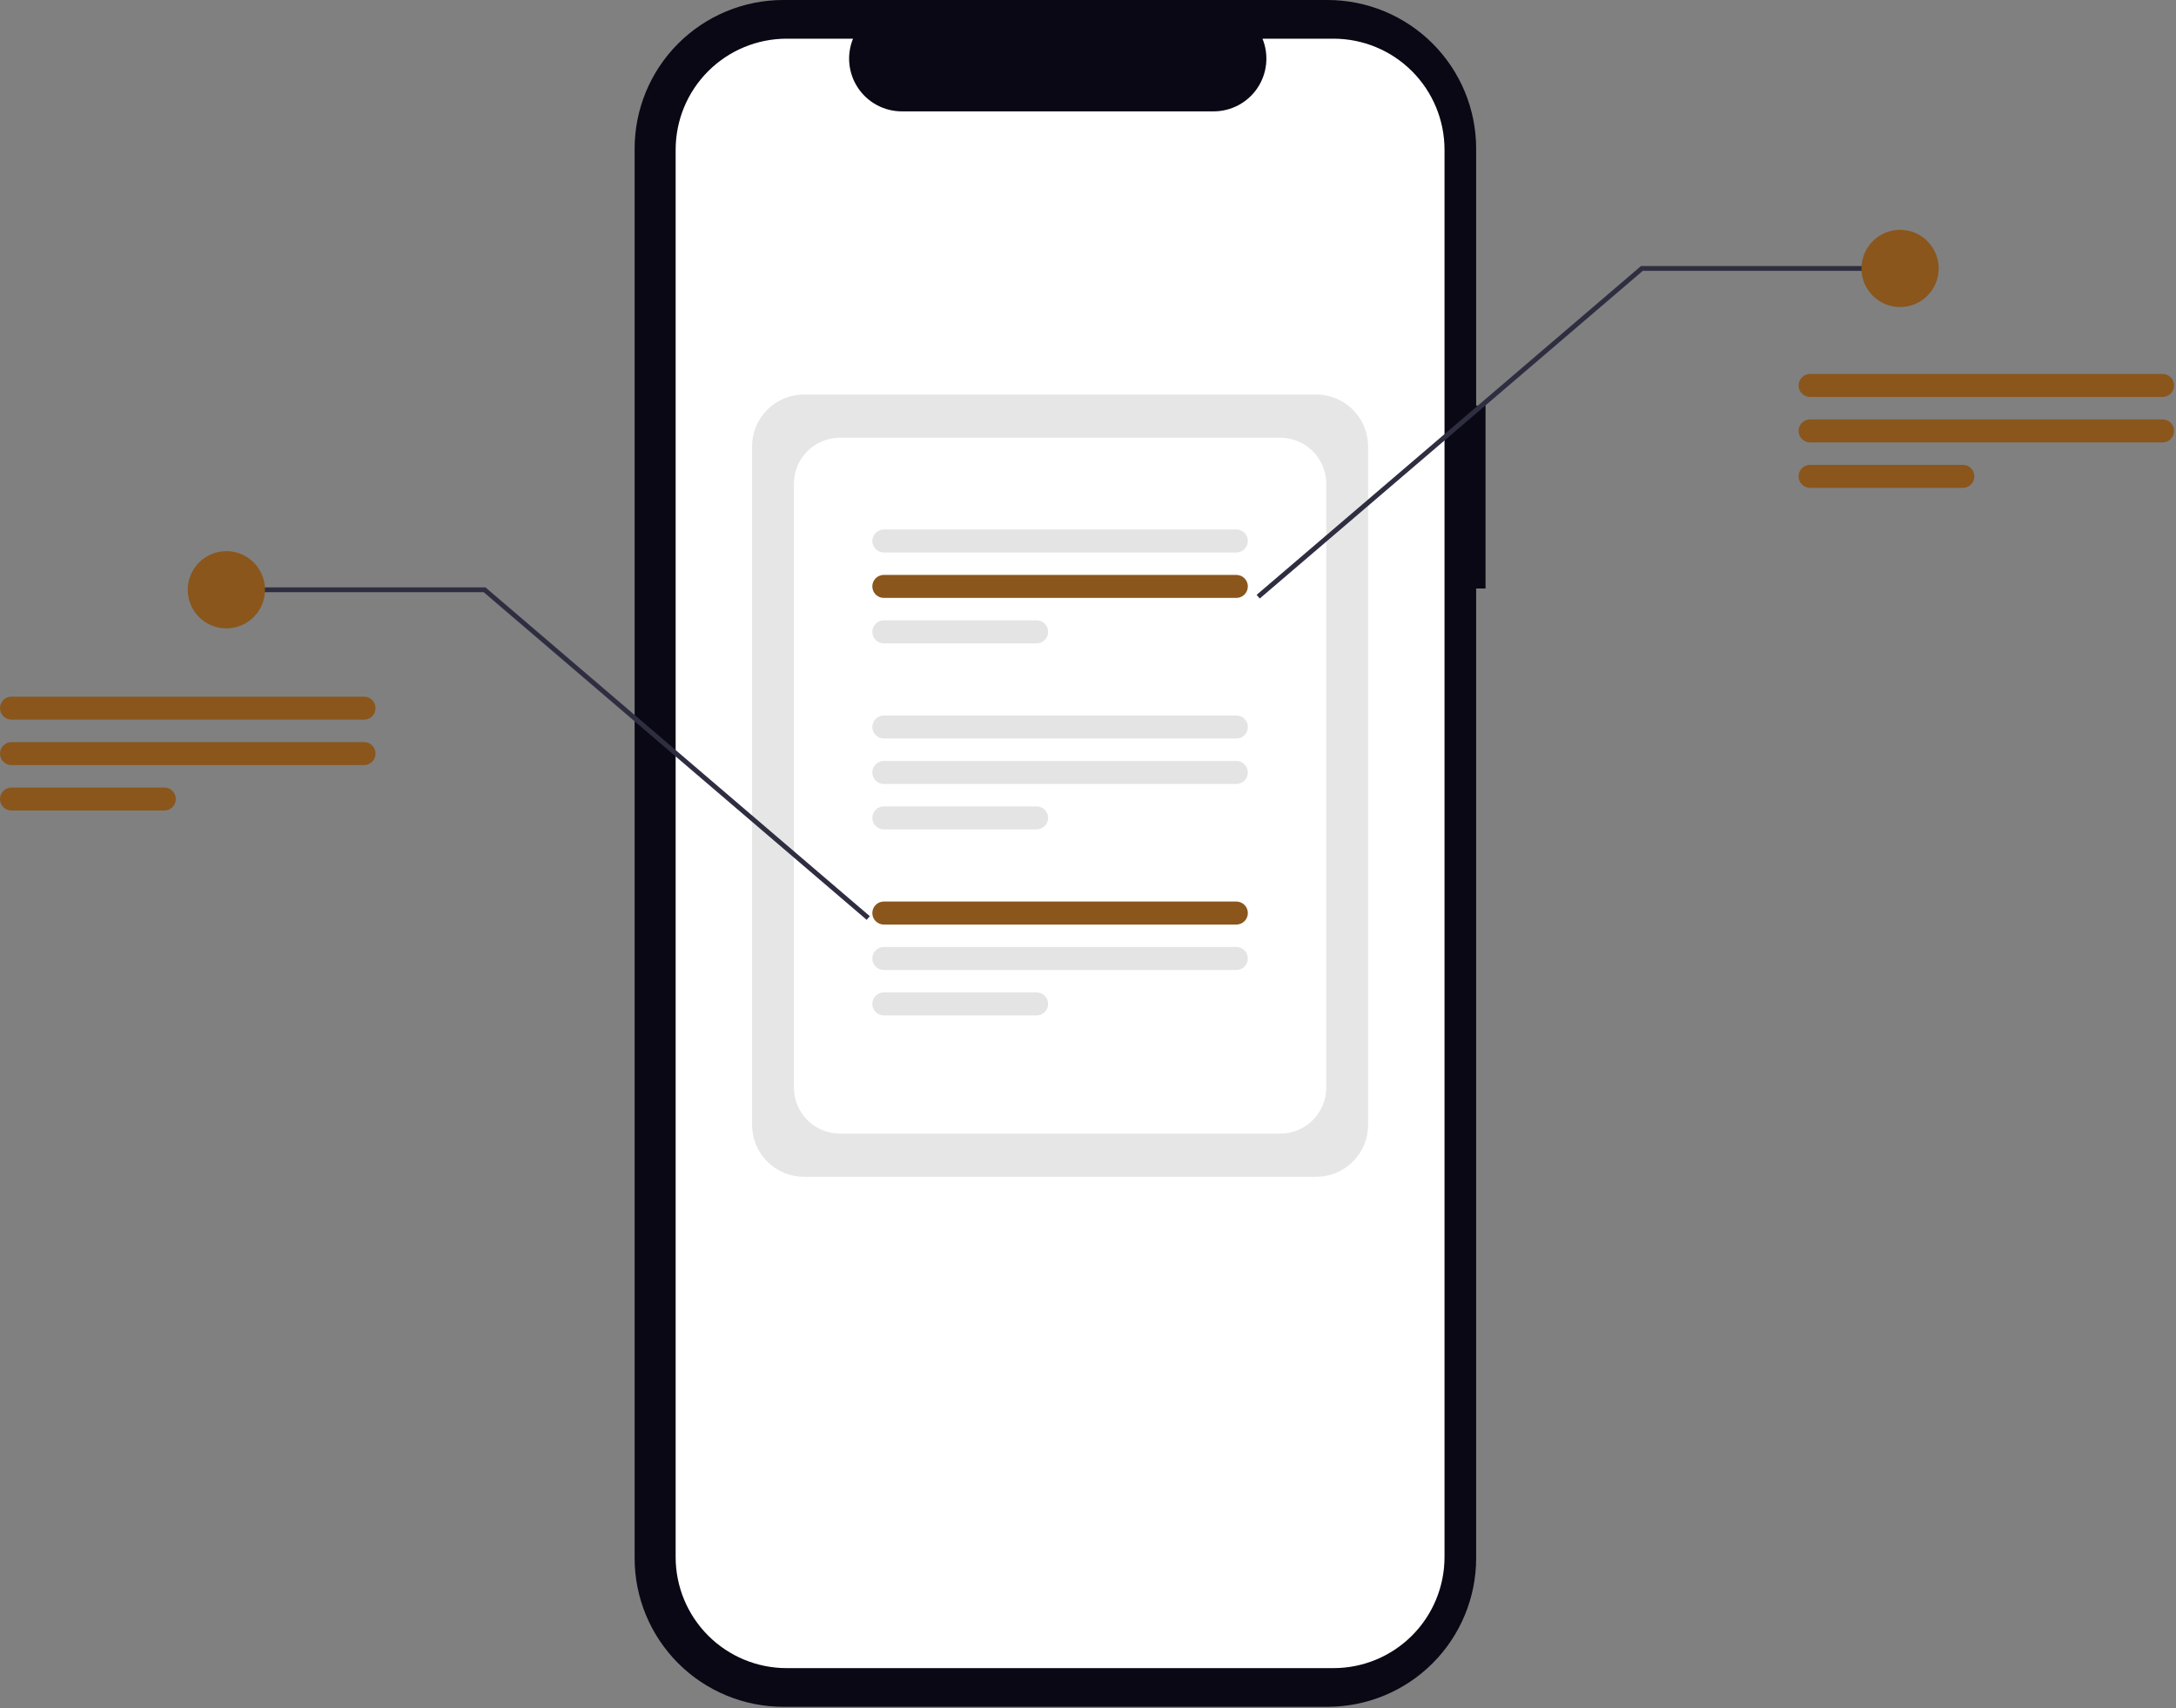 <svg width="804" height="631" viewBox="0 0 804 631" fill="none" xmlns="http://www.w3.org/2000/svg">
<rect x="0" y="0" width="804" height="631" fill="#808080" stroke="none"/>
<g clip-path="url(#clip0_7708_70)">
<path d="M548.886 149.839H545.419V54.929C545.419 40.361 539.632 26.39 529.331 16.088C519.029 5.787 505.058 0 490.49 0H289.413C274.845 0 260.874 5.787 250.572 16.088C240.271 26.39 234.484 40.361 234.484 54.929V575.607C234.484 590.175 240.271 604.147 250.572 614.448C260.874 624.749 274.845 630.536 289.413 630.536H490.49C505.058 630.536 519.029 624.749 529.331 614.448C539.632 604.147 545.419 590.175 545.419 575.607V217.396H548.885L548.886 149.839Z" fill="#090814"/>
<path d="M492.714 14.291H466.467C467.674 17.25 468.135 20.461 467.809 23.64C467.483 26.82 466.38 29.87 464.597 32.523C462.815 35.175 460.407 37.349 457.586 38.852C454.766 40.355 451.619 41.141 448.423 41.141H333.223C330.027 41.141 326.88 40.355 324.059 38.852C321.239 37.349 318.831 35.176 317.048 32.523C315.265 29.87 314.162 26.82 313.836 23.64C313.51 20.461 313.971 17.25 315.178 14.291H290.664C279.784 14.291 269.35 18.613 261.657 26.306C253.964 33.999 249.642 44.433 249.642 55.313V575.227C249.642 586.107 253.964 596.541 261.657 604.234C269.35 611.927 279.784 616.249 290.664 616.249H492.706C498.093 616.249 503.427 615.188 508.404 613.126C513.381 611.065 517.904 608.043 521.713 604.234C525.522 600.425 528.544 595.902 530.605 590.925C532.667 585.948 533.728 580.614 533.728 575.227V55.313C533.728 44.435 529.407 34.002 521.716 26.309C514.025 18.616 503.592 14.293 492.714 14.291Z" fill="white"/>
<path d="M486.352 434.731H297.018C291.944 434.725 287.079 432.707 283.491 429.119C279.903 425.531 277.885 420.666 277.879 415.592V164.887C277.885 159.813 279.903 154.948 283.491 151.36C287.079 147.772 291.944 145.754 297.018 145.748H486.352C491.426 145.754 496.291 147.772 499.879 151.36C503.467 154.948 505.485 159.813 505.491 164.887V415.587C505.487 420.662 503.469 425.528 499.881 429.117C496.293 432.707 491.427 434.725 486.352 434.731Z" fill="#E6E6E6"/>
<path d="M473.042 418.78H310.327C305.822 418.775 301.503 416.983 298.317 413.797C295.131 410.611 293.339 406.292 293.334 401.787V178.697C293.339 174.192 295.131 169.873 298.317 166.687C301.502 163.501 305.822 161.709 310.327 161.704H473.042C477.549 161.707 481.87 163.498 485.057 166.684C488.244 169.87 490.037 174.191 490.042 178.697V401.787C490.037 406.294 488.244 410.614 485.057 413.8C481.87 416.986 477.549 418.777 473.042 418.78Z" fill="white"/>
<path d="M456.811 204.099H326.558C325.431 204.099 324.35 203.651 323.553 202.854C322.756 202.057 322.308 200.976 322.308 199.849C322.308 198.722 322.756 197.641 323.553 196.844C324.35 196.047 325.431 195.599 326.558 195.599H456.811C457.938 195.599 459.019 196.047 459.816 196.844C460.613 197.641 461.061 198.722 461.061 199.849C461.061 200.976 460.613 202.057 459.816 202.854C459.019 203.651 457.938 204.099 456.811 204.099Z" fill="#E4E4E4"/>
<path d="M456.811 220.885H326.558C325.431 220.885 324.35 220.437 323.553 219.64C322.756 218.843 322.308 217.762 322.308 216.635C322.308 215.508 322.756 214.427 323.553 213.63C324.35 212.833 325.431 212.385 326.558 212.385H456.811C457.938 212.385 459.019 212.833 459.816 213.63C460.613 214.427 461.061 215.508 461.061 216.635C461.061 217.762 460.613 218.843 459.816 219.64C459.019 220.437 457.938 220.885 456.811 220.885Z" fill="#8A561C"/>
<path d="M383.02 237.671H326.558C325.431 237.671 324.35 237.223 323.553 236.426C322.756 235.629 322.308 234.548 322.308 233.421C322.308 232.294 322.756 231.213 323.553 230.416C324.35 229.619 325.431 229.171 326.558 229.171H383.02C384.147 229.171 385.228 229.619 386.025 230.416C386.822 231.213 387.27 232.294 387.27 233.421C387.27 234.548 386.822 235.629 386.025 236.426C385.228 237.223 384.147 237.671 383.02 237.671Z" fill="#E4E4E4"/>
<path d="M456.811 272.827H326.558C325.431 272.827 324.35 272.379 323.553 271.582C322.756 270.785 322.308 269.704 322.308 268.577C322.308 267.45 322.756 266.369 323.553 265.572C324.35 264.775 325.431 264.327 326.558 264.327H456.811C457.938 264.327 459.019 264.775 459.816 265.572C460.613 266.369 461.061 267.45 461.061 268.577C461.061 269.704 460.613 270.785 459.816 271.582C459.019 272.379 457.938 272.827 456.811 272.827Z" fill="#E4E4E4"/>
<path d="M456.811 289.611H326.558C325.431 289.611 324.35 289.163 323.553 288.366C322.756 287.569 322.308 286.488 322.308 285.361C322.308 284.234 322.756 283.153 323.553 282.356C324.35 281.559 325.431 281.111 326.558 281.111H456.811C457.938 281.111 459.019 281.559 459.816 282.356C460.613 283.153 461.061 284.234 461.061 285.361C461.061 286.488 460.613 287.569 459.816 288.366C459.019 289.163 457.938 289.611 456.811 289.611Z" fill="#E4E4E4"/>
<path d="M383.02 306.399H326.558C325.431 306.399 324.35 305.951 323.553 305.154C322.756 304.357 322.308 303.276 322.308 302.149C322.308 301.022 322.756 299.941 323.553 299.144C324.35 298.347 325.431 297.899 326.558 297.899H383.02C384.147 297.899 385.228 298.347 386.025 299.144C386.822 299.941 387.27 301.022 387.27 302.149C387.27 303.276 386.822 304.357 386.025 305.154C385.228 305.951 384.147 306.399 383.02 306.399Z" fill="#E4E4E4"/>
<path d="M456.811 341.554H326.558C325.431 341.554 324.35 341.106 323.553 340.309C322.756 339.512 322.308 338.431 322.308 337.304C322.308 336.177 322.756 335.096 323.553 334.299C324.35 333.502 325.431 333.054 326.558 333.054H456.811C457.938 333.054 459.019 333.502 459.816 334.299C460.613 335.096 461.061 336.177 461.061 337.304C461.061 338.431 460.613 339.512 459.816 340.309C459.019 341.106 457.938 341.554 456.811 341.554Z" fill="#8A561C"/>
<path d="M456.811 358.341H326.558C325.431 358.341 324.35 357.893 323.553 357.096C322.756 356.299 322.308 355.218 322.308 354.091C322.308 352.964 322.756 351.883 323.553 351.086C324.35 350.289 325.431 349.841 326.558 349.841H456.811C457.938 349.841 459.019 350.289 459.816 351.086C460.613 351.883 461.061 352.964 461.061 354.091C461.061 355.218 460.613 356.299 459.816 357.096C459.019 357.893 457.938 358.341 456.811 358.341Z" fill="#E4E4E4"/>
<path d="M383.02 375.124H326.558C325.431 375.124 324.35 374.676 323.553 373.879C322.756 373.082 322.308 372.001 322.308 370.874C322.308 369.747 322.756 368.666 323.553 367.869C324.35 367.072 325.431 366.624 326.558 366.624H383.02C384.147 366.624 385.228 367.072 386.025 367.869C386.822 368.666 387.27 369.747 387.27 370.874C387.27 372.001 386.822 373.082 386.025 373.879C385.228 374.676 384.147 375.124 383.02 375.124Z" fill="#E4E4E4"/>
<path d="M320.224 339.811L178.712 218.769H83.64V216.986H179.37L321.383 338.456L320.224 339.811Z" fill="#2F2E41"/>
<path d="M83.64 232.144C91.519 232.144 97.906 225.757 97.906 217.878C97.906 209.999 91.519 203.612 83.64 203.612C75.761 203.612 69.374 209.999 69.374 217.878C69.374 225.757 75.761 232.144 83.64 232.144Z" fill="#8A561C"/>
<path d="M134.502 265.86H4.248C3.121 265.86 2.04 265.412 1.243 264.615C0.446 263.818 -0.002 262.737 -0.002 261.61C-0.002 260.483 0.446 259.402 1.243 258.605C2.04 257.808 3.121 257.36 4.248 257.36H134.502C135.629 257.36 136.71 257.808 137.507 258.605C138.304 259.402 138.752 260.483 138.752 261.61C138.752 262.737 138.304 263.818 137.507 264.615C136.71 265.412 135.629 265.86 134.502 265.86Z" fill="#8A561C"/>
<path d="M134.502 282.65H4.248C3.121 282.65 2.04 282.202 1.243 281.405C0.446 280.608 -0.002 279.527 -0.002 278.4C-0.002 277.273 0.446 276.192 1.243 275.395C2.04 274.598 3.121 274.15 4.248 274.15H134.502C135.629 274.15 136.71 274.598 137.507 275.395C138.304 276.192 138.752 277.273 138.752 278.4C138.752 279.527 138.304 280.608 137.507 281.405C136.71 282.202 135.629 282.65 134.502 282.65Z" fill="#8A561C"/>
<path d="M60.71 299.432H4.248C3.121 299.432 2.04 298.984 1.243 298.187C0.446 297.39 -0.002 296.309 -0.002 295.182C-0.002 294.055 0.446 292.974 1.243 292.177C2.04 291.38 3.121 290.932 4.248 290.932H60.71C61.837 290.932 62.918 291.38 63.715 292.177C64.512 292.974 64.96 294.055 64.96 295.182C64.96 296.309 64.512 297.39 63.715 298.187C62.918 298.984 61.837 299.432 60.71 299.432Z" fill="#8A561C"/>
<path d="M464.308 219.75L606.321 98.28H702.051V100.063H606.98L465.467 221.106L464.308 219.75Z" fill="#2F2E41"/>
<path d="M702.051 113.438C709.93 113.438 716.317 107.051 716.317 99.172C716.317 91.293 709.93 84.906 702.051 84.906C694.172 84.906 687.785 91.293 687.785 99.172C687.785 107.051 694.172 113.438 702.051 113.438Z" fill="#8A561C"/>
<path d="M799.049 146.655H668.796C667.669 146.655 666.588 146.207 665.791 145.41C664.994 144.613 664.546 143.532 664.546 142.405C664.546 141.278 664.994 140.197 665.791 139.4C666.588 138.603 667.669 138.155 668.796 138.155H799.049C800.176 138.155 801.257 138.603 802.054 139.4C802.851 140.197 803.299 141.278 803.299 142.405C803.299 143.532 802.851 144.613 802.054 145.41C801.257 146.207 800.176 146.655 799.049 146.655Z" fill="#8A561C"/>
<path d="M799.049 163.44H668.796C667.669 163.44 666.588 162.992 665.791 162.195C664.994 161.398 664.546 160.317 664.546 159.19C664.546 158.063 664.994 156.982 665.791 156.185C666.588 155.388 667.669 154.94 668.796 154.94H799.049C800.176 154.94 801.257 155.388 802.054 156.185C802.851 156.982 803.299 158.063 803.299 159.19C803.299 160.317 802.851 161.398 802.054 162.195C801.257 162.992 800.176 163.44 799.049 163.44Z" fill="#8A561C"/>
<path d="M725.258 180.226H668.796C667.669 180.226 666.588 179.778 665.791 178.981C664.994 178.184 664.546 177.103 664.546 175.976C664.546 174.849 664.994 173.768 665.791 172.971C666.588 172.174 667.669 171.726 668.796 171.726H725.258C726.385 171.726 727.466 172.174 728.263 172.971C729.06 173.768 729.508 174.849 729.508 175.976C729.508 177.103 729.06 178.184 728.263 178.981C727.466 179.778 726.385 180.226 725.258 180.226Z" fill="#8A561C"/>
</g>
<defs>
<clipPath id="clip0_7708_70">
<rect width="803.298" height="630.537" fill="white"/>
</clipPath>
</defs>
</svg>
